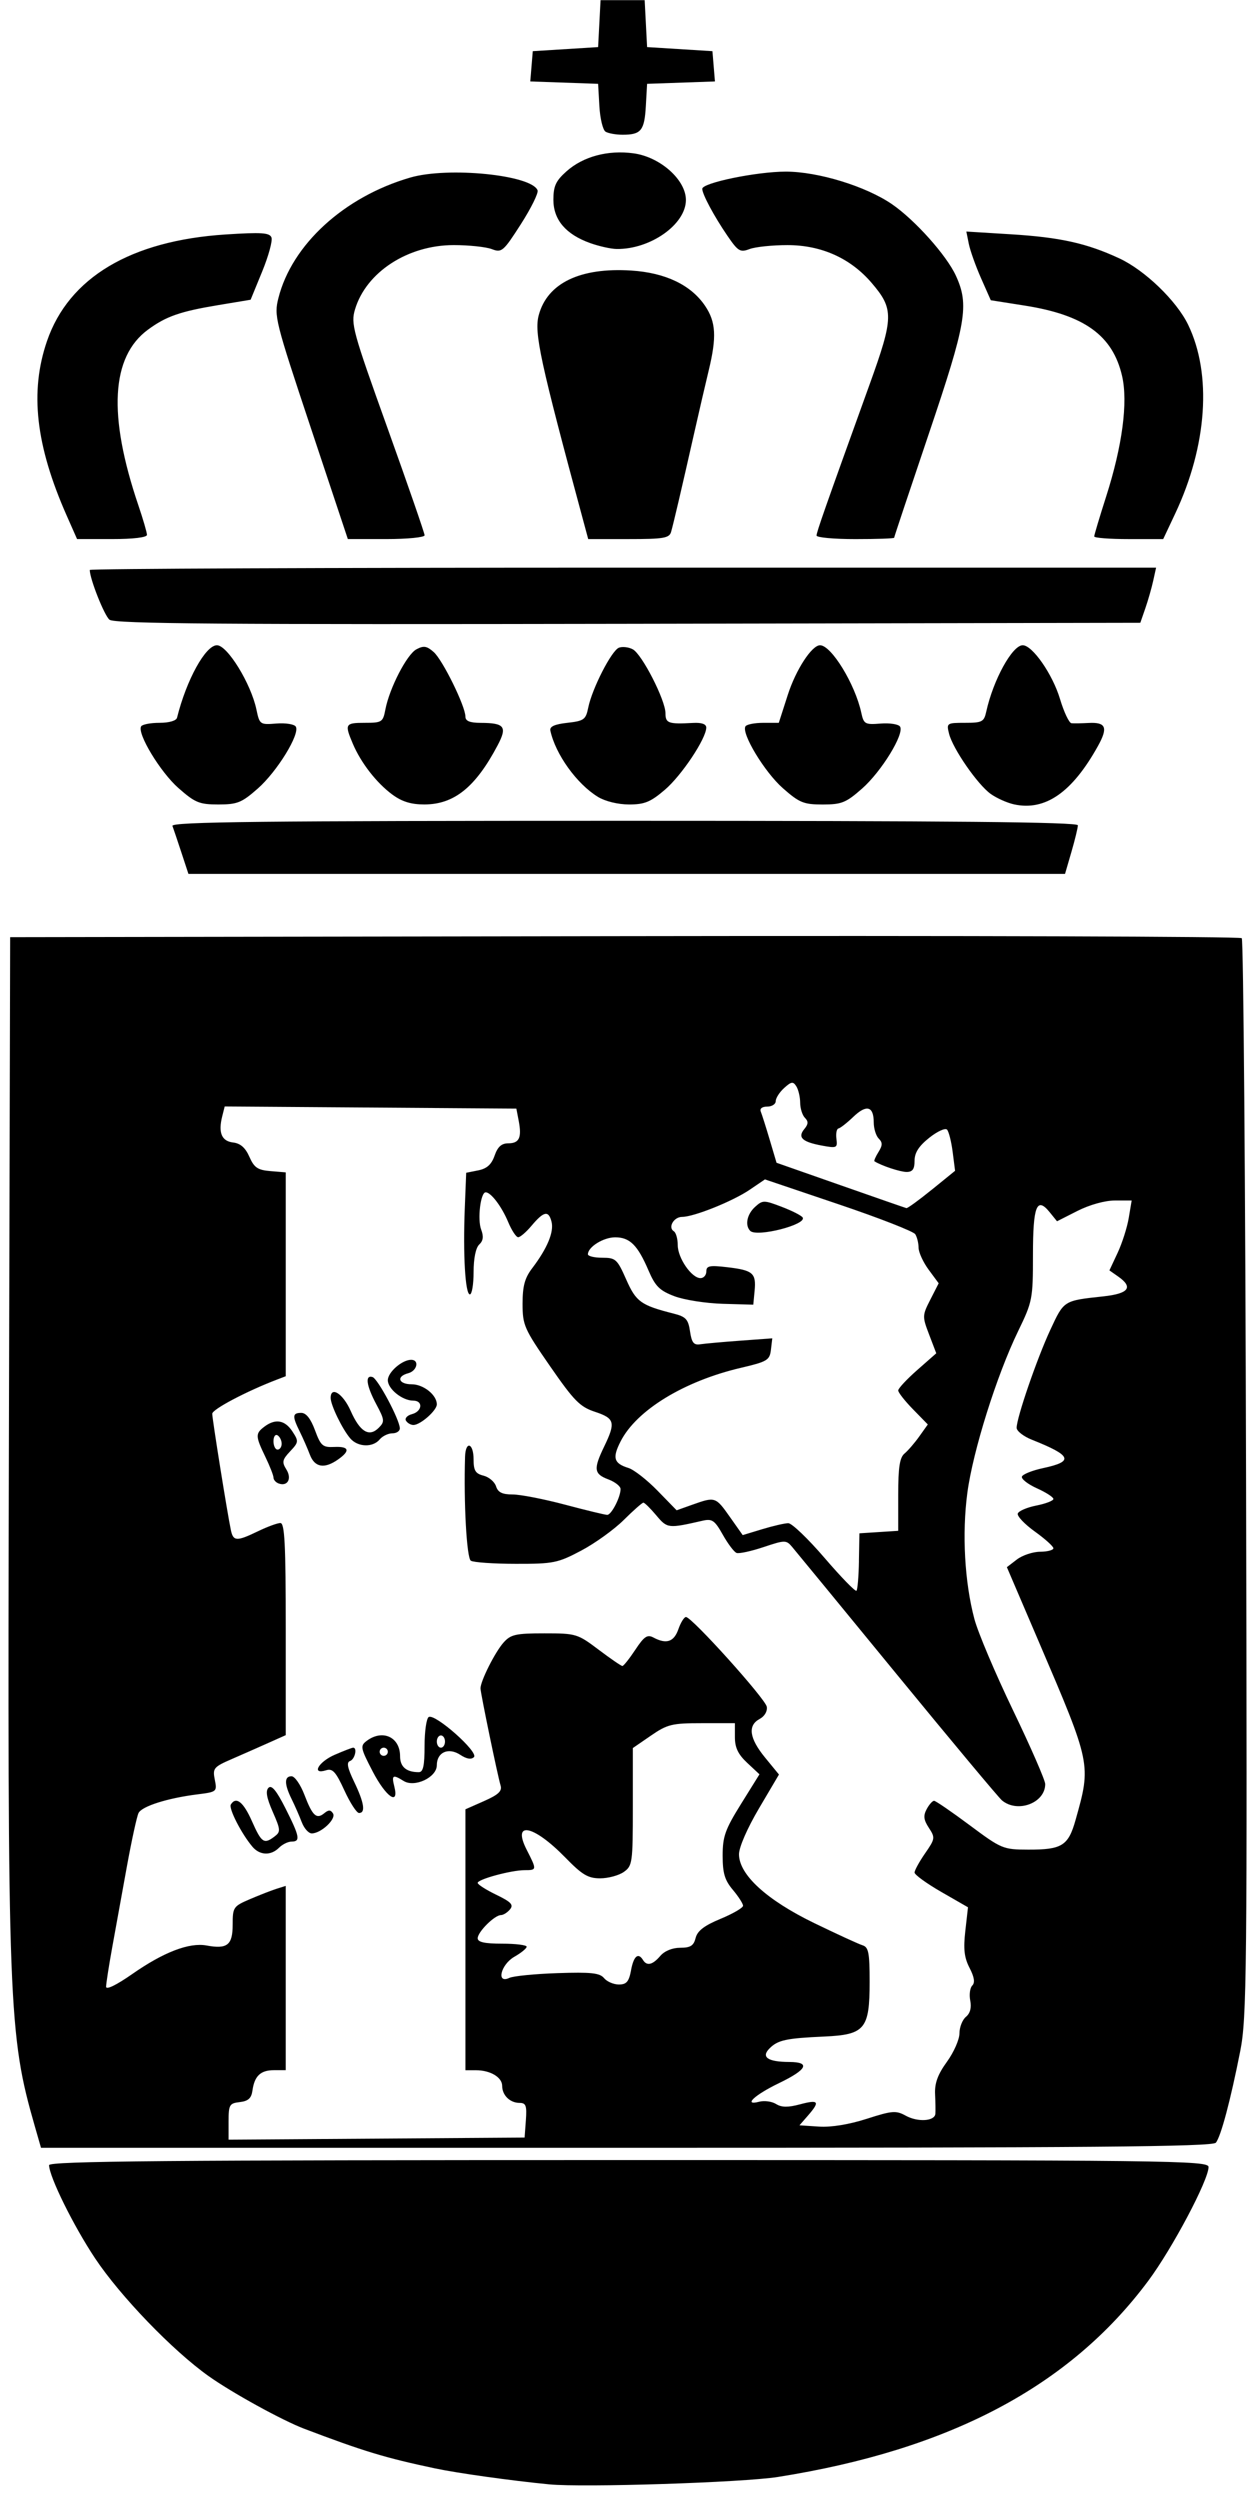 <?xml version="1.0" encoding="UTF-8" standalone="no"?>
<!-- Created with Inkscape (http://www.inkscape.org/) -->

<svg
   width="81mm"
   height="162mm"
   viewBox="0 0 81 162"
   version="1.1"
   id="svg5"
   inkscape:version="1.1.2 (b8e25be8, 2022-02-05)"
   sodipodi:docname="badajoz_logo.svg"
   xmlns:inkscape="http://www.inkscape.org/namespaces/inkscape"
   xmlns:sodipodi="http://sodipodi.sourceforge.net/DTD/sodipodi-0.dtd"
   xmlns="http://www.w3.org/2000/svg"
   xmlns:svg="http://www.w3.org/2000/svg">
  <sodipodi:namedview
     id="namedview7"
     pagecolor="#ffffff"
     bordercolor="#666666"
     borderopacity="1.0"
     inkscape:pageshadow="2"
     inkscape:pageopacity="0.0"
     inkscape:pagecheckerboard="0"
     inkscape:document-units="mm"
     showgrid="false"
     inkscape:zoom="0.51924479"
     inkscape:cx="425.61814"
     inkscape:cy="339.91675"
     inkscape:window-width="1920"
     inkscape:window-height="965"
     inkscape:window-x="1080"
     inkscape:window-y="388"
     inkscape:window-maximized="0"
     inkscape:current-layer="layer1"
     units="mm"
     width="100mm"
     height="162mm" />
  <defs
     id="defs2" />
  <g
     inkscape:label="Capa 1"
     inkscape:groupmode="layer"
     id="layer1">
    <path
       style="fill:#000000;stroke-width:0.265"
       d="m 35.583,160.986 c -2.497,-0.244 -5.936,-0.725 -7.408,-1.037 -3.22,-0.682 -4.625,-1.108 -8.467,-2.568 -1.423,-0.541 -4.681,-2.335 -6.193,-3.411 -2.333,-1.659 -5.717,-5.171 -7.356,-7.634 -1.397,-2.1 -2.963,-5.27 -2.98,-6.033 -0.006,-0.263 7.68,-0.331 37.564,-0.331 35.218,0 37.571,0.028 37.571,0.451 0,0.847 -2.348,5.28 -3.908,7.377 -5.079,6.828 -12.858,10.946 -24.005,12.708 -2.28,0.36 -12.608,0.693 -14.817,0.478 z M 2.258,137.789 C 0.548,131.831 0.486,130.191 0.577,93.405 l 0.081,-32.676 39.806,-0.067 c 21.893,-0.037 39.894,0.023 40.002,0.132 0.108,0.11 0.234,15.856 0.279,34.992 0.076,32.164 0.047,34.969 -0.377,37.122 -0.632,3.204 -1.255,5.545 -1.581,5.939 -0.216,0.262 -8.181,0.331 -38.201,0.331 H 2.657 Z m 31.819,-0.397 c 0.069,-0.949 0.004,-1.124 -0.41,-1.124 -0.62,0 -1.126,-0.495 -1.126,-1.102 0,-0.558 -0.766,-1.015 -1.702,-1.015 h -0.679 v -8.454 -8.454 l 1.21,-0.535 c 0.926,-0.41 1.177,-0.645 1.069,-1.005 -0.191,-0.631 -1.293,-5.956 -1.302,-6.29 -0.012,-0.459 0.94,-2.357 1.494,-2.977 0.467,-0.523 0.787,-0.595 2.644,-0.595 2.055,0 2.151,0.029 3.514,1.058 0.771,0.582 1.465,1.058 1.542,1.058 0.077,0 0.453,-0.473 0.836,-1.051 0.575,-0.868 0.779,-1.006 1.177,-0.794 0.837,0.448 1.328,0.284 1.614,-0.536 0.152,-0.437 0.374,-0.794 0.493,-0.794 0.38,0 5.152,5.301 5.238,5.818 0.048,0.29 -0.144,0.618 -0.463,0.788 -0.789,0.422 -0.672,1.255 0.353,2.506 l 0.898,1.096 -1.295,2.195 c -0.758,1.285 -1.295,2.517 -1.295,2.972 0,1.322 1.791,2.962 4.867,4.455 1.47,0.714 2.882,1.363 3.136,1.441 0.393,0.122 0.463,0.48 0.463,2.371 0,3.06 -0.304,3.425 -2.945,3.544 -2.466,0.111 -3,0.227 -3.539,0.765 -0.568,0.568 -0.12,0.878 1.28,0.883 1.394,0.006 1.154,0.493 -0.678,1.376 -1.577,0.76 -2.34,1.479 -1.273,1.2 0.331,-0.086 0.821,-0.02 1.09,0.148 0.359,0.224 0.771,0.23 1.557,0.02 1.209,-0.323 1.307,-0.184 0.515,0.725 l -0.554,0.636 1.267,0.083 c 0.791,0.052 1.953,-0.138 3.093,-0.505 1.649,-0.53 1.895,-0.55 2.528,-0.201 0.78,0.43 1.878,0.359 1.918,-0.123 0.014,-0.172 0.006,-0.748 -0.019,-1.281 -0.032,-0.708 0.175,-1.271 0.768,-2.09 0.447,-0.617 0.812,-1.446 0.812,-1.843 0,-0.397 0.189,-0.878 0.42,-1.07 0.273,-0.227 0.371,-0.593 0.279,-1.052 -0.077,-0.387 -0.018,-0.827 0.132,-0.977 0.187,-0.187 0.132,-0.545 -0.176,-1.14 -0.345,-0.668 -0.409,-1.22 -0.275,-2.398 l 0.173,-1.531 -1.731,-0.996 c -0.952,-0.548 -1.731,-1.113 -1.731,-1.256 0,-0.143 0.307,-0.703 0.682,-1.244 0.651,-0.94 0.662,-1.014 0.246,-1.65 -0.341,-0.52 -0.372,-0.785 -0.144,-1.213 0.161,-0.301 0.378,-0.545 0.482,-0.542 0.104,0.003 1.142,0.715 2.306,1.582 2.058,1.533 2.163,1.577 3.788,1.582 2.191,0.007 2.603,-0.25 3.072,-1.919 1.018,-3.62 1.022,-3.597 -2.372,-11.529 l -2.078,-4.855 0.647,-0.497 c 0.356,-0.273 1.034,-0.5 1.507,-0.503 0.473,-0.003 0.86,-0.105 0.86,-0.226 0,-0.121 -0.542,-0.609 -1.204,-1.084 -0.662,-0.476 -1.159,-1 -1.104,-1.165 0.055,-0.165 0.597,-0.399 1.204,-0.519 0.607,-0.12 1.104,-0.312 1.104,-0.427 0,-0.115 -0.48,-0.425 -1.066,-0.689 -0.586,-0.264 -1.024,-0.605 -0.974,-0.758 0.051,-0.152 0.67,-0.401 1.375,-0.552 2.009,-0.43 1.86,-0.807 -0.725,-1.837 -0.546,-0.217 -0.992,-0.565 -0.992,-0.772 0,-0.655 1.313,-4.475 2.178,-6.339 0.895,-1.927 0.851,-1.899 3.444,-2.18 1.65,-0.179 1.954,-0.588 0.956,-1.287 l -0.566,-0.396 0.533,-1.14 c 0.293,-0.627 0.618,-1.646 0.721,-2.265 l 0.188,-1.124 h -1.09 c -0.644,0 -1.635,0.276 -2.419,0.673 l -1.328,0.673 -0.472,-0.583 c -0.841,-1.039 -1.087,-0.415 -1.087,2.759 0,2.864 -0.032,3.027 -0.958,4.937 -1.391,2.866 -2.933,7.776 -3.293,10.482 -0.353,2.65 -0.178,5.788 0.456,8.178 0.231,0.873 1.359,3.536 2.505,5.918 1.146,2.382 2.084,4.532 2.084,4.778 0,1.225 -1.787,1.901 -2.801,1.059 -0.211,-0.175 -3.268,-3.838 -6.795,-8.141 -3.526,-4.303 -6.59,-8.034 -6.808,-8.291 -0.379,-0.448 -0.461,-0.447 -1.852,0.018 -0.8,0.267 -1.585,0.437 -1.744,0.378 -0.159,-0.059 -0.56,-0.59 -0.891,-1.179 -0.524,-0.932 -0.692,-1.05 -1.299,-0.912 -2.254,0.514 -2.294,0.51 -3.015,-0.347 -0.38,-0.451 -0.755,-0.821 -0.833,-0.821 -0.078,0 -0.652,0.506 -1.274,1.124 -0.622,0.618 -1.862,1.511 -2.756,1.984 -1.518,0.803 -1.796,0.86 -4.233,0.856 -1.435,-0.002 -2.748,-0.092 -2.918,-0.201 -0.269,-0.171 -0.468,-3.753 -0.375,-6.741 0.033,-1.055 0.552,-0.896 0.552,0.17 0,0.73 0.12,0.927 0.644,1.059 0.354,0.089 0.719,0.399 0.812,0.69 0.125,0.393 0.4,0.529 1.077,0.529 0.5,0 2.028,0.298 3.395,0.661 1.367,0.364 2.598,0.661 2.734,0.661 0.271,0 0.863,-1.149 0.863,-1.674 0,-0.18 -0.357,-0.461 -0.794,-0.626 -0.935,-0.353 -0.974,-0.667 -0.265,-2.135 0.751,-1.555 0.681,-1.82 -0.595,-2.242 -0.979,-0.324 -1.355,-0.705 -2.91,-2.95 -1.684,-2.432 -1.786,-2.663 -1.786,-4.057 0,-1.144 0.141,-1.664 0.622,-2.297 0.981,-1.291 1.423,-2.355 1.254,-3.017 -0.192,-0.748 -0.5,-0.684 -1.304,0.272 -0.34,0.405 -0.726,0.735 -0.856,0.735 -0.131,0 -0.422,-0.442 -0.648,-0.983 -0.422,-1.01 -1.117,-1.928 -1.46,-1.928 -0.331,0 -0.542,1.753 -0.291,2.415 0.17,0.447 0.133,0.726 -0.126,0.969 -0.224,0.21 -0.365,0.899 -0.365,1.786 0,0.795 -0.108,1.445 -0.241,1.445 -0.299,0 -0.45,-2.567 -0.329,-5.594 l 0.091,-2.287 0.781,-0.156 c 0.563,-0.113 0.858,-0.379 1.059,-0.954 0.2,-0.575 0.448,-0.798 0.885,-0.798 0.714,0 0.886,-0.368 0.678,-1.455 l -0.152,-0.794 -9.45,-0.07 -9.45,-0.07 -0.162,0.644 c -0.265,1.057 -0.036,1.605 0.705,1.691 0.476,0.056 0.797,0.337 1.056,0.926 0.311,0.705 0.538,0.86 1.365,0.928 l 0.992,0.082 v 6.605 6.605 l -0.595,0.228 c -1.973,0.757 -4.167,1.917 -4.168,2.203 -7.94e-4,0.34 0.979,6.457 1.208,7.544 0.154,0.73 0.374,0.739 1.766,0.066 0.602,-0.291 1.251,-0.529 1.442,-0.529 0.278,0 0.347,1.377 0.347,6.873 v 6.873 l -1.124,0.503 c -0.618,0.277 -1.689,0.749 -2.378,1.049 -1.172,0.51 -1.243,0.597 -1.096,1.335 0.155,0.775 0.134,0.793 -1.128,0.951 -1.93,0.242 -3.592,0.768 -3.813,1.208 -0.108,0.215 -0.445,1.761 -0.75,3.434 -0.304,1.673 -0.733,4.038 -0.953,5.255 -0.22,1.217 -0.4,2.373 -0.4,2.571 0,0.216 0.674,-0.113 1.695,-0.826 2.03,-1.419 3.692,-2.057 4.818,-1.849 1.344,0.248 1.689,-0.029 1.689,-1.352 0,-1.127 0.043,-1.19 1.124,-1.653 0.618,-0.265 1.392,-0.566 1.72,-0.67 l 0.595,-0.188 v 5.971 5.971 h -0.761 c -0.87,0 -1.265,0.374 -1.396,1.323 -0.069,0.497 -0.273,0.682 -0.819,0.745 -0.672,0.077 -0.728,0.173 -0.728,1.26 v 1.176 l 9.591,-0.069 9.591,-0.069 z M 16.355,119.665 c -0.709,-0.837 -1.551,-2.483 -1.397,-2.732 0.338,-0.547 0.813,-0.173 1.367,1.079 0.624,1.407 0.781,1.513 1.468,0.992 0.401,-0.305 0.392,-0.431 -0.121,-1.601 -0.396,-0.904 -0.475,-1.352 -0.273,-1.554 0.202,-0.202 0.518,0.181 1.098,1.329 0.925,1.832 0.985,2.157 0.398,2.157 -0.229,0 -0.594,0.179 -0.813,0.397 -0.529,0.529 -1.246,0.502 -1.728,-0.066 z m 3.198,-1.587 c -0.151,-0.4 -0.446,-1.073 -0.655,-1.496 -0.482,-0.973 -0.484,-1.481 -0.006,-1.481 0.206,0 0.581,0.54 0.833,1.199 0.525,1.375 0.785,1.614 1.294,1.192 0.271,-0.225 0.411,-0.22 0.56,0.02 0.221,0.358 -0.775,1.293 -1.377,1.293 -0.206,0 -0.498,-0.327 -0.648,-0.728 z m 2.762,-2.061 c -0.548,-1.197 -0.763,-1.436 -1.176,-1.305 -0.985,0.313 -0.513,-0.541 0.555,-1.004 0.583,-0.253 1.119,-0.459 1.191,-0.459 0.285,0 0.109,0.757 -0.2,0.863 -0.243,0.083 -0.173,0.441 0.265,1.352 0.648,1.348 0.753,2.019 0.316,2.019 -0.154,0 -0.581,-0.659 -0.95,-1.465 z m 1.835,-1.227 c -0.788,-1.512 -0.817,-1.655 -0.397,-1.974 1.028,-0.781 2.172,-0.261 2.172,0.987 0,0.689 0.405,1.034 1.212,1.034 0.285,0 0.375,-0.409 0.375,-1.704 0,-0.937 0.121,-1.779 0.268,-1.87 0.403,-0.249 3.253,2.276 2.932,2.597 -0.173,0.173 -0.474,0.123 -0.886,-0.147 -0.769,-0.504 -1.52,-0.17 -1.52,0.676 0,0.784 -1.437,1.463 -2.152,1.017 -0.7,-0.437 -0.789,-0.384 -0.603,0.357 0.322,1.282 -0.538,0.686 -1.402,-0.973 z m 0.982,-1.276 c 0,-0.146 -0.119,-0.265 -0.265,-0.265 -0.146,0 -0.265,0.119 -0.265,0.265 0,0.146 0.119,0.265 0.265,0.265 0.146,0 0.265,-0.119 0.265,-0.265 z m 3.704,-0.661 c 0,-0.218 -0.119,-0.397 -0.265,-0.397 -0.146,0 -0.265,0.179 -0.265,0.397 0,0.218 0.119,0.397 0.265,0.397 0.146,0 0.265,-0.179 0.265,-0.397 z M 18.054,96.129 c -0.182,-0.067 -0.331,-0.236 -0.331,-0.377 0,-0.14 -0.238,-0.748 -0.529,-1.351 -0.646,-1.338 -0.652,-1.506 -0.066,-1.95 0.711,-0.539 1.333,-0.436 1.817,0.303 0.419,0.639 0.412,0.701 -0.146,1.295 -0.509,0.541 -0.54,0.696 -0.242,1.174 0.371,0.595 0.08,1.119 -0.503,0.906 z m 0.198,-2.575 c 0,-0.21 -0.119,-0.455 -0.265,-0.545 -0.146,-0.09 -0.265,0.082 -0.265,0.381 0,0.3 0.119,0.545 0.265,0.545 0.146,0 0.265,-0.172 0.265,-0.381 z m 1.829,0.712 c -0.151,-0.4 -0.446,-1.073 -0.655,-1.496 -0.497,-1.002 -0.48,-1.216 0.094,-1.216 0.317,0 0.613,0.374 0.891,1.124 0.375,1.012 0.499,1.121 1.245,1.085 0.975,-0.046 1.06,0.244 0.241,0.818 -0.881,0.617 -1.505,0.508 -1.816,-0.316 z m 2.616,-1.058 c -0.512,-0.594 -1.27,-2.158 -1.27,-2.62 0,-0.798 0.803,-0.279 1.297,0.838 0.602,1.36 1.196,1.719 1.818,1.096 0.394,-0.394 0.382,-0.514 -0.153,-1.516 -0.649,-1.215 -0.749,-1.928 -0.25,-1.774 0.342,0.105 1.743,2.73 1.771,3.316 0.009,0.182 -0.208,0.331 -0.481,0.331 -0.273,0 -0.645,0.179 -0.826,0.397 -0.444,0.535 -1.415,0.502 -1.905,-0.066 z m 3.613,-1.142 c -0.096,-0.155 0.075,-0.348 0.381,-0.428 0.675,-0.177 0.743,-0.877 0.086,-0.877 -0.705,0 -1.646,-0.756 -1.646,-1.323 0,-0.517 0.922,-1.323 1.514,-1.323 0.545,0 0.387,0.719 -0.191,0.87 -0.795,0.208 -0.636,0.717 0.224,0.717 0.763,0 1.629,0.692 1.629,1.301 0,0.392 -1.05,1.323 -1.506,1.336 -0.173,0.005 -0.394,-0.118 -0.49,-0.274 z m 14.581,35.604 c 0.173,-0.92 0.463,-1.168 0.776,-0.661 0.25,0.405 0.621,0.318 1.12,-0.265 0.276,-0.323 0.781,-0.529 1.292,-0.529 0.665,0 0.872,-0.132 0.998,-0.636 0.116,-0.461 0.558,-0.801 1.616,-1.239 0.801,-0.332 1.457,-0.713 1.457,-0.848 0,-0.134 -0.298,-0.598 -0.661,-1.03 -0.527,-0.627 -0.661,-1.077 -0.661,-2.219 0,-1.239 0.162,-1.693 1.193,-3.35 l 1.193,-1.917 -0.796,-0.744 c -0.587,-0.549 -0.796,-0.983 -0.796,-1.657 v -0.913 h -2.135 c -1.947,0 -2.238,0.071 -3.307,0.806 l -1.172,0.806 v 3.809 c 0,3.636 -0.027,3.827 -0.588,4.221 -0.323,0.227 -1.013,0.412 -1.531,0.412 -0.786,0 -1.162,-0.225 -2.256,-1.347 -2.067,-2.12 -3.471,-2.401 -2.502,-0.501 0.664,1.301 0.662,1.319 -0.13,1.319 -0.871,0 -3.047,0.589 -3.047,0.825 0,0.102 0.54,0.447 1.2,0.767 0.971,0.47 1.141,0.651 0.894,0.95 -0.168,0.203 -0.433,0.369 -0.587,0.369 -0.411,0 -1.506,1.092 -1.506,1.501 0,0.252 0.446,0.351 1.587,0.351 0.873,0 1.587,0.089 1.586,0.198 -7.94e-4,0.109 -0.358,0.401 -0.794,0.649 -0.886,0.504 -1.192,1.78 -0.329,1.371 0.255,-0.121 1.663,-0.26 3.129,-0.309 2.17,-0.073 2.73,-0.013 3.009,0.324 0.189,0.227 0.62,0.413 0.96,0.413 0.496,0 0.651,-0.182 0.791,-0.926 z m 14.767,-26.515 0.032,-1.796 1.257,-0.081 1.257,-0.081 v -2.334 c 0,-1.784 0.097,-2.414 0.409,-2.674 0.225,-0.187 0.657,-0.687 0.959,-1.112 l 0.55,-0.772 -0.959,-0.982 c -0.528,-0.54 -0.959,-1.09 -0.959,-1.221 0,-0.132 0.555,-0.727 1.233,-1.324 l 1.233,-1.085 -0.462,-1.21 c -0.449,-1.175 -0.447,-1.241 0.078,-2.268 l 0.54,-1.058 -0.649,-0.88 c -0.357,-0.484 -0.651,-1.125 -0.653,-1.424 -0.002,-0.299 -0.099,-0.693 -0.215,-0.876 -0.116,-0.183 -2.355,-1.057 -4.976,-1.942 l -4.765,-1.61 -0.993,0.674 c -1.101,0.747 -3.613,1.755 -4.374,1.755 -0.542,0 -0.936,0.686 -0.536,0.933 0.139,0.086 0.253,0.49 0.253,0.899 0,0.835 0.899,2.137 1.474,2.137 0.208,0 0.378,-0.195 0.378,-0.434 0,-0.367 0.211,-0.409 1.369,-0.272 1.657,0.196 1.869,0.381 1.759,1.532 l -0.085,0.894 -1.984,-0.057 c -1.091,-0.031 -2.5,-0.253 -3.131,-0.493 -0.956,-0.364 -1.235,-0.641 -1.673,-1.663 -0.707,-1.65 -1.212,-2.152 -2.162,-2.152 -0.762,0 -1.766,0.625 -1.766,1.099 0,0.123 0.418,0.224 0.929,0.224 0.868,0 0.97,0.092 1.552,1.409 0.642,1.451 0.949,1.671 3.075,2.211 0.793,0.201 0.945,0.367 1.061,1.152 0.108,0.732 0.241,0.901 0.661,0.836 0.29,-0.045 1.459,-0.15 2.598,-0.234 l 2.071,-0.152 -0.087,0.738 c -0.08,0.68 -0.234,0.773 -1.948,1.174 -3.684,0.863 -6.762,2.744 -7.792,4.764 -0.549,1.075 -0.445,1.428 0.509,1.726 0.355,0.111 1.202,0.773 1.883,1.472 l 1.237,1.27 1.028,-0.366 c 1.468,-0.523 1.501,-0.512 2.42,0.792 l 0.833,1.182 1.269,-0.385 c 0.698,-0.212 1.456,-0.386 1.685,-0.388 0.229,-0.002 1.287,1.012 2.352,2.253 1.065,1.241 1.995,2.197 2.066,2.126 0.071,-0.071 0.144,-0.937 0.161,-1.925 z M 48.614,79.76 c -0.356,-0.36 -0.21,-1.079 0.316,-1.555 0.49,-0.444 0.571,-0.444 1.728,-0.002 0.668,0.255 1.277,0.565 1.354,0.69 0.286,0.463 -2.976,1.295 -3.398,0.867 z m 11.764,-2.665 1.511,-1.227 -0.156,-1.219 c -0.086,-0.671 -0.25,-1.322 -0.364,-1.448 -0.114,-0.126 -0.634,0.113 -1.156,0.529 -0.675,0.539 -0.949,0.967 -0.949,1.485 -5e-6,0.545 -0.129,0.728 -0.517,0.728 -0.411,0 -1.62,-0.4 -2.081,-0.689 -0.046,-0.029 0.07,-0.3 0.258,-0.601 0.27,-0.433 0.274,-0.617 0.018,-0.872 -0.178,-0.178 -0.324,-0.65 -0.324,-1.049 0,-1.052 -0.466,-1.18 -1.32,-0.363 -0.411,0.394 -0.845,0.734 -0.964,0.756 -0.119,0.022 -0.179,0.323 -0.134,0.669 0.078,0.594 0.026,0.619 -0.933,0.442 -1.282,-0.236 -1.597,-0.53 -1.148,-1.072 0.264,-0.318 0.274,-0.494 0.042,-0.726 -0.168,-0.168 -0.308,-0.61 -0.31,-0.981 -0.002,-0.371 -0.114,-0.849 -0.248,-1.061 -0.209,-0.331 -0.323,-0.315 -0.79,0.107 -0.3,0.271 -0.545,0.654 -0.545,0.849 0,0.196 -0.248,0.356 -0.551,0.356 -0.337,0 -0.499,0.129 -0.416,0.331 0.074,0.182 0.334,1.001 0.577,1.82 l 0.442,1.489 4.141,1.453 c 2.278,0.799 4.201,1.468 4.274,1.486 0.073,0.018 0.812,-0.519 1.643,-1.194 z M 11.753,55.239 c -0.251,-0.764 -0.512,-1.538 -0.579,-1.72 -0.097,-0.263 5.869,-0.331 29.275,-0.331 21.14,0 29.397,0.082 29.397,0.29 0,0.16 -0.187,0.933 -0.416,1.72 l -0.416,1.43 H 40.612 12.21 Z m 53.964,-3.114 c -0.452,-0.097 -1.137,-0.404 -1.523,-0.681 -0.852,-0.613 -2.451,-2.925 -2.695,-3.897 -0.173,-0.69 -0.148,-0.708 1.037,-0.708 1.11,0 1.228,-0.063 1.374,-0.728 0.452,-2.055 1.685,-4.299 2.362,-4.299 0.631,0 1.937,1.881 2.416,3.48 0.255,0.851 0.59,1.559 0.744,1.574 0.154,0.015 0.656,0.007 1.114,-0.018 1.124,-0.06 1.267,0.296 0.601,1.495 -1.669,3.004 -3.41,4.217 -5.43,3.782 z m -54.152,-1.056 c -1.179,-1.038 -2.697,-3.551 -2.418,-4.003 0.077,-0.125 0.614,-0.227 1.192,-0.227 0.621,0 1.085,-0.135 1.133,-0.331 0.61,-2.452 1.846,-4.696 2.586,-4.696 0.678,0 2.206,2.488 2.558,4.163 0.205,0.976 0.232,0.995 1.292,0.91 0.595,-0.047 1.162,0.042 1.259,0.199 0.29,0.469 -1.208,2.911 -2.464,4.016 -1.041,0.916 -1.324,1.03 -2.551,1.03 -1.235,0 -1.508,-0.112 -2.586,-1.061 z m 13.861,0.422 c -1.026,-0.757 -2.036,-2.056 -2.562,-3.295 -0.544,-1.283 -0.502,-1.357 0.783,-1.357 1.1,0 1.17,-0.045 1.325,-0.86 0.264,-1.385 1.391,-3.57 2.012,-3.903 0.47,-0.251 0.672,-0.219 1.12,0.177 0.584,0.517 2.055,3.511 2.055,4.182 0,0.288 0.282,0.404 0.992,0.407 1.552,0.006 1.734,0.249 1.091,1.464 -1.431,2.707 -2.814,3.821 -4.744,3.823 -0.86,7.9e-4 -1.453,-0.182 -2.072,-0.639 z m 13.321,0.147 c -1.369,-0.835 -2.755,-2.764 -3.084,-4.294 -0.057,-0.263 0.268,-0.412 1.101,-0.505 1.079,-0.121 1.196,-0.206 1.354,-0.984 0.251,-1.239 1.512,-3.701 1.989,-3.884 0.225,-0.086 0.629,-0.039 0.897,0.104 0.599,0.321 2.119,3.294 2.119,4.145 0,0.647 0.188,0.713 1.786,0.626 0.563,-0.031 0.859,0.074 0.857,0.304 -0.005,0.71 -1.592,3.094 -2.678,4.024 -0.932,0.798 -1.32,0.957 -2.328,0.956 -0.711,-5.3e-4 -1.541,-0.203 -2.014,-0.492 z m 11.977,-0.568 c -1.179,-1.038 -2.697,-3.551 -2.418,-4.003 0.077,-0.125 0.595,-0.227 1.15,-0.227 h 1.01 l 0.582,-1.81 c 0.524,-1.631 1.556,-3.217 2.091,-3.217 0.731,0 2.271,2.517 2.671,4.366 0.161,0.744 0.239,0.788 1.255,0.708 0.596,-0.047 1.163,0.042 1.26,0.199 0.29,0.469 -1.208,2.911 -2.464,4.016 -1.041,0.916 -1.324,1.03 -2.551,1.03 -1.235,0 -1.508,-0.112 -2.586,-1.061 z M 7.096,40.159 c -0.335,-0.269 -1.279,-2.65 -1.279,-3.226 0,-0.082 15.547,-0.149 34.549,-0.149 h 34.549 l -0.187,0.85 c -0.103,0.468 -0.333,1.271 -0.511,1.786 l -0.324,0.936 -33.193,0.067 c -26.294,0.053 -33.279,-0.002 -33.605,-0.265 z m -2.773,-6.745 c -2.011,-4.548 -2.405,-8.032 -1.277,-11.314 1.413,-4.112 5.429,-6.509 11.574,-6.906 2.33,-0.151 2.852,-0.116 2.972,0.196 0.08,0.208 -0.191,1.201 -0.603,2.206 l -0.749,1.827 -2.102,0.349 c -2.466,0.409 -3.378,0.728 -4.552,1.592 -2.391,1.759 -2.598,5.545 -0.621,11.377 0.307,0.905 0.558,1.768 0.558,1.918 0,0.166 -0.885,0.273 -2.264,0.273 H 4.994 Z M 20.14,27.723 c -2.313,-6.949 -2.389,-7.253 -2.101,-8.401 0.872,-3.471 4.259,-6.57 8.545,-7.816 2.457,-0.714 7.868,-0.171 8.251,0.828 0.066,0.173 -0.421,1.159 -1.082,2.191 -1.138,1.775 -1.24,1.863 -1.886,1.617 -0.376,-0.143 -1.486,-0.26 -2.466,-0.26 -2.977,0 -5.674,1.755 -6.395,4.163 -0.281,0.937 -0.154,1.399 2.105,7.697 1.322,3.685 2.403,6.811 2.403,6.945 0,0.135 -1.119,0.245 -2.487,0.245 h -2.487 z m 17.673,6.085 c -2.814,-10.417 -3.21,-12.244 -2.901,-13.391 0.558,-2.072 2.683,-3.096 5.988,-2.886 2.221,0.141 3.877,0.933 4.793,2.294 0.7,1.039 0.754,2.015 0.233,4.173 -0.205,0.848 -0.628,2.674 -0.94,4.056 -0.817,3.62 -1.347,5.885 -1.5,6.416 -0.116,0.401 -0.486,0.463 -2.752,0.463 h -2.618 z m 15.1,0.895 c 0,-0.223 0.532,-1.739 3.437,-9.792 1.568,-4.347 1.578,-4.889 0.131,-6.58 -1.369,-1.6 -3.259,-2.448 -5.454,-2.448 -0.981,0 -2.085,0.115 -2.455,0.256 -0.608,0.231 -0.745,0.149 -1.435,-0.86 -0.864,-1.263 -1.631,-2.694 -1.631,-3.043 0,-0.389 3.527,-1.115 5.415,-1.115 2.098,0 5.193,0.951 6.884,2.114 1.489,1.025 3.535,3.315 4.138,4.633 0.871,1.902 0.674,3.049 -1.753,10.233 -1.237,3.661 -2.249,6.696 -2.249,6.745 0,0.049 -1.131,0.088 -2.514,0.088 -1.382,0 -2.514,-0.103 -2.514,-0.23 z m 17.992,0.059 c 0,-0.094 0.347,-1.255 0.771,-2.58 1.052,-3.288 1.427,-6.118 1.034,-7.82 -0.606,-2.625 -2.441,-3.951 -6.31,-4.56 l -2.197,-0.346 -0.633,-1.431 c -0.348,-0.787 -0.704,-1.789 -0.792,-2.226 l -0.159,-0.795 2.886,0.178 c 3.198,0.197 4.918,0.58 7.03,1.562 1.654,0.77 3.705,2.747 4.455,4.298 1.551,3.205 1.235,7.839 -0.836,12.237 l -0.779,1.654 h -2.235 c -1.229,0 -2.235,-0.077 -2.235,-0.171 z M 38.251,15.755 c -1.585,-0.565 -2.391,-1.512 -2.391,-2.81 0,-0.886 0.155,-1.224 0.844,-1.839 1.082,-0.967 2.691,-1.398 4.357,-1.169 1.725,0.237 3.386,1.719 3.386,3.021 0,1.582 -2.306,3.21 -4.498,3.176 -0.364,-0.006 -1.128,-0.176 -1.698,-0.379 z m 0.986,-7.224 c -0.173,-0.11 -0.352,-0.852 -0.397,-1.65 l -0.082,-1.449 -2.198,-0.077 -2.198,-0.077 0.081,-0.981 0.081,-0.981 2.117,-0.132 2.117,-0.132 0.079,-1.521 0.079,-1.521 h 1.429 1.429 l 0.079,1.521 0.079,1.521 2.117,0.132 2.117,0.132 0.081,0.981 0.081,0.981 -2.198,0.077 -2.198,0.077 -0.082,1.449 c -0.09,1.582 -0.308,1.85 -1.505,1.85 -0.437,0 -0.935,-0.09 -1.109,-0.2 z"
       id="path905"
       sodipodi:nodetypes="sssssssssssssccsccsscssssscccsssssssssssssscssssssscscccscsssscssssssscssssscsssscscssssssssssssscsscsscssssssssssscscssssccsssssssssssssssssssssssscsssscccscsccccscsssscssssssssssssscccsssscccscsssssssscccssssssccsssssssssssssssssssssssssssssssssssssssscssssssscssscssssscssccsssssssscsssssssssssscsscsscsssssssssssscssssssccccssscssscsscscsscssssssssccsssssssscscssssscsscscscsccsccccscssssssssssssssscsssssscscsssssscccscssssssccsccssssssscsssssssssscscscsssccsscsccssscsssscssscsscssccccsscsccssssscsssssssssssscssssssssscsssssssssssssssssssscsscsssscssssccscscscccccccccccccccccccsscc" />
  </g>
</svg>
